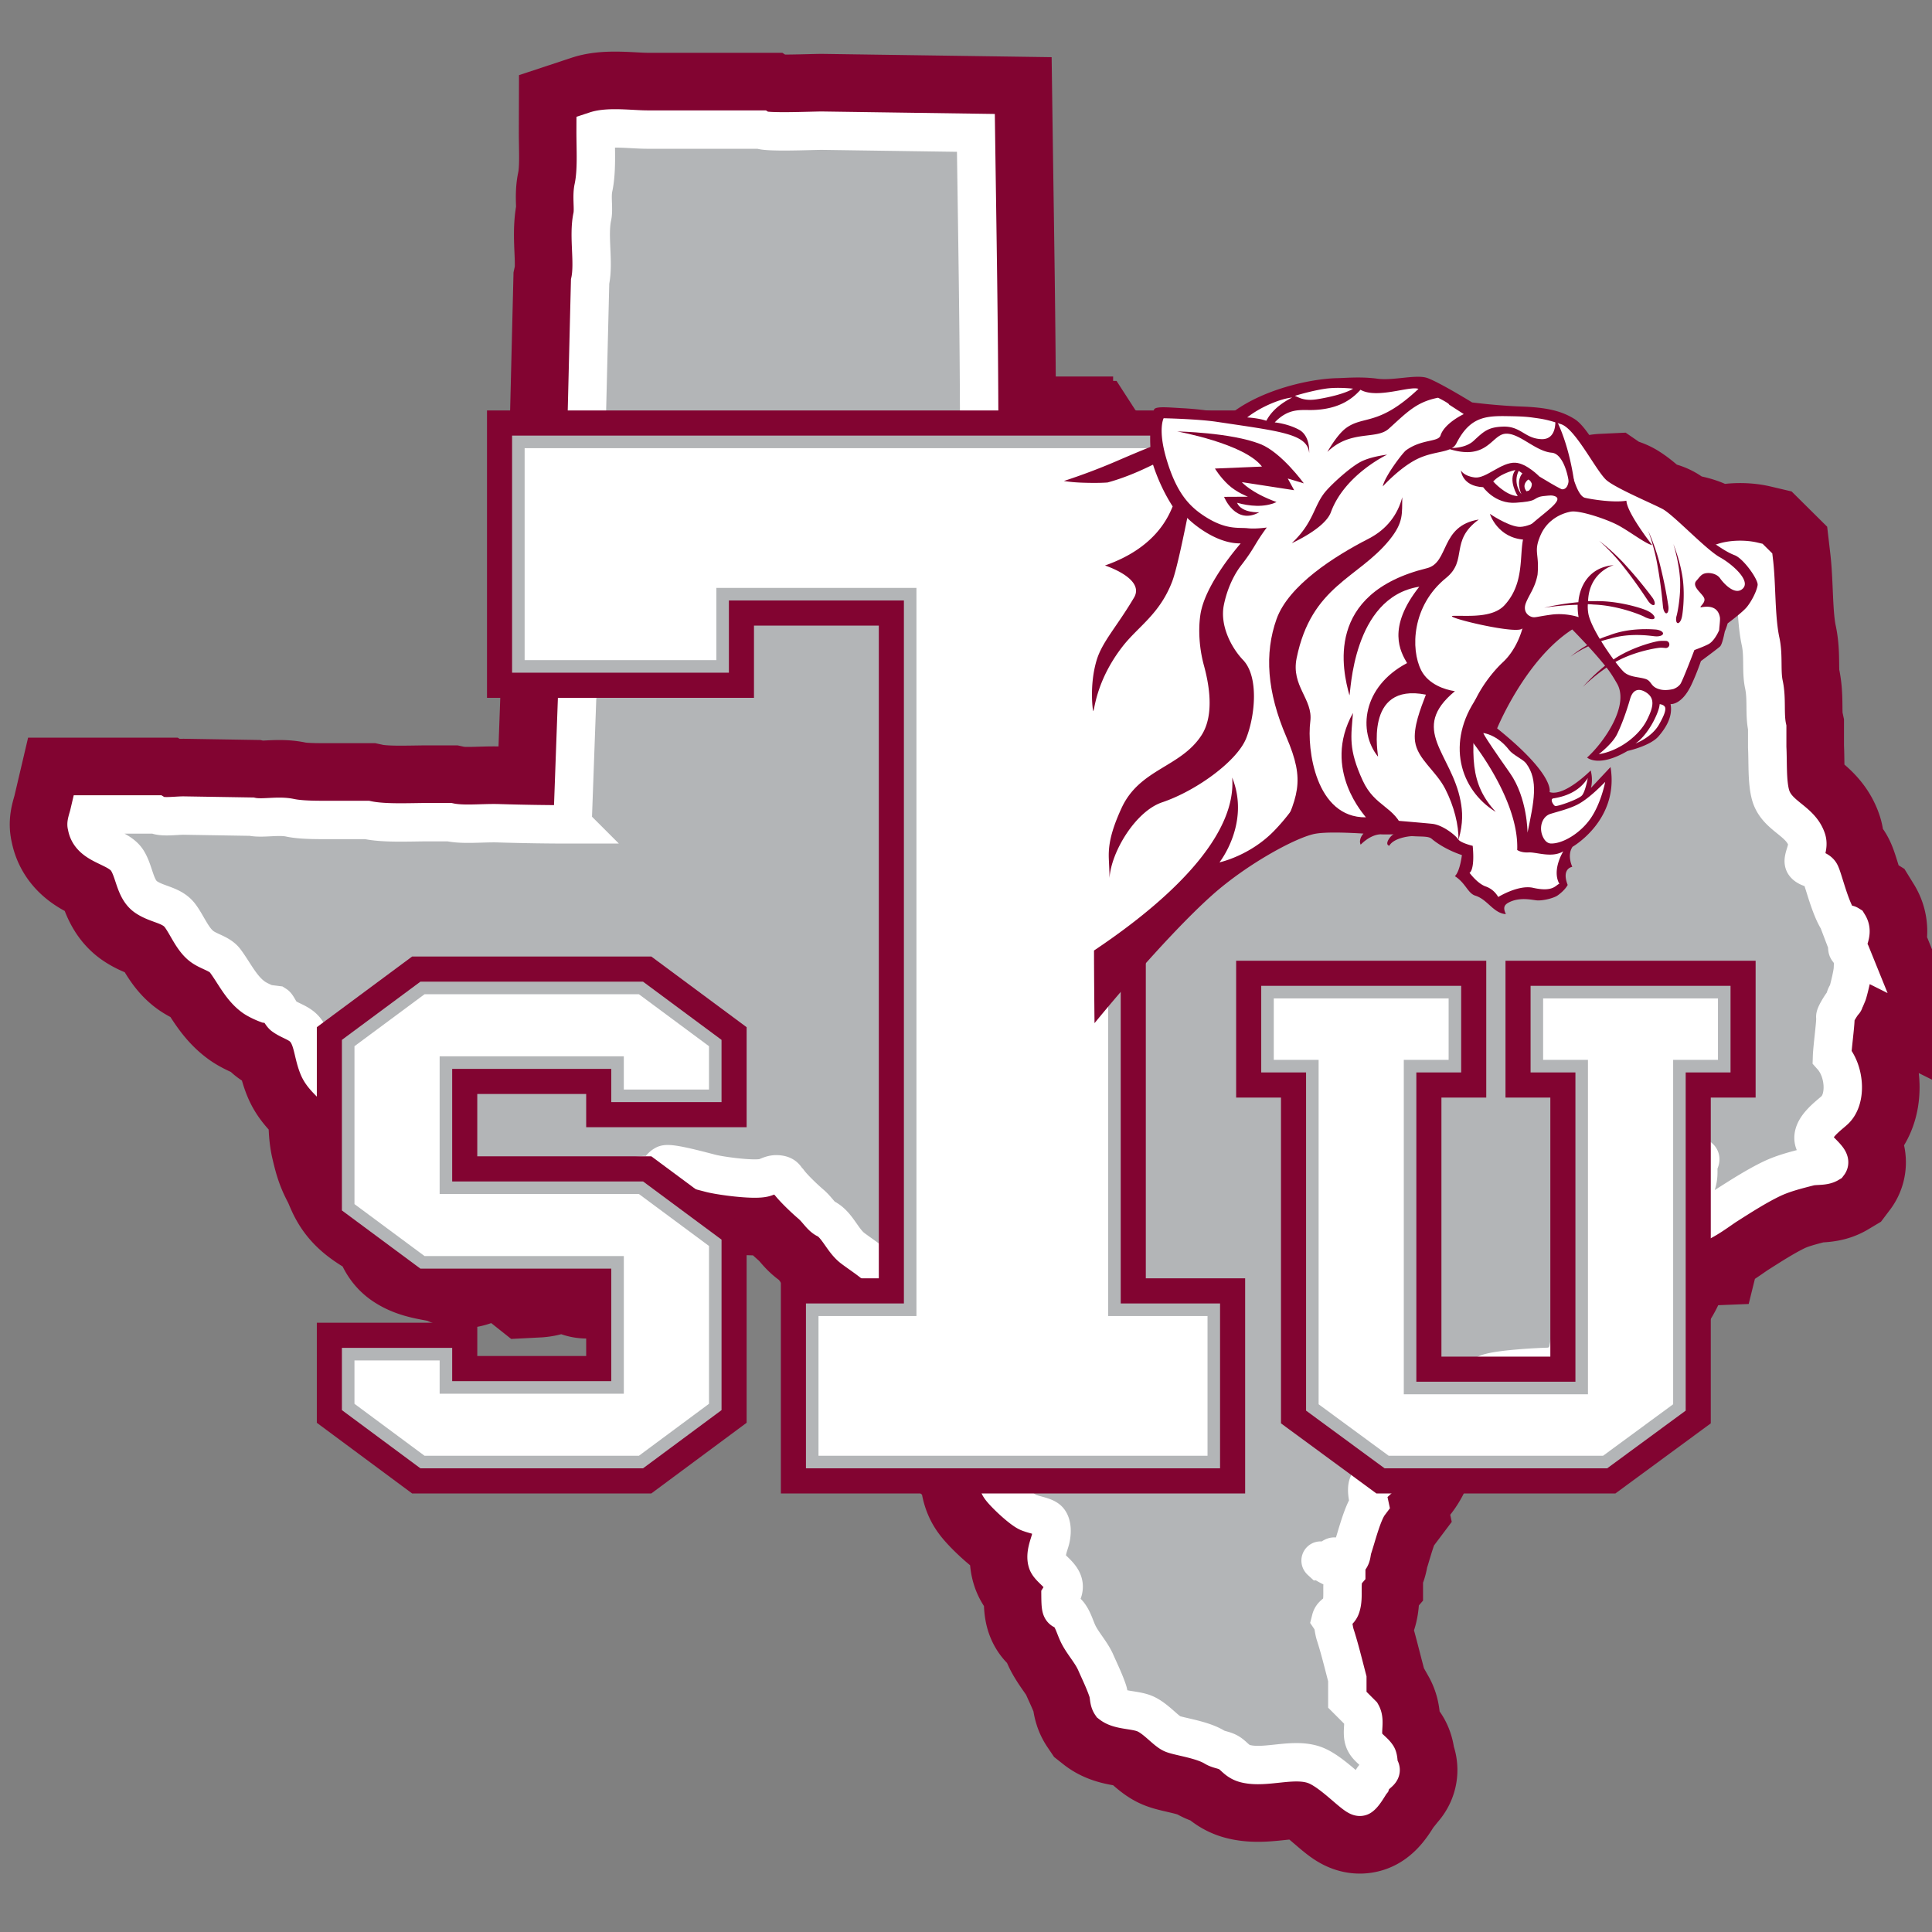 <svg width="200" height="200" xmlns="http://www.w3.org/2000/svg"><rect width="100%" height="100%" fill="#808080" stroke="none"/><g fill="none" fill-rule="evenodd"><path d="M191.587 98.674c-.026-.064-.319-.341-.341-.456-.16-.78.685-1.58.113-2.507-.138-.086-.683.065-.91-.228-1.005-1.299-1.74-4.69-2.049-5.13-.307-.44-1.239-.428-1.592-.91-.353-.484.522-1.584.228-2.51-.65-2.039-3.149-2.437-3.756-4.672-.375-1.387-.257-3.413-.34-4.902v-2.051c-.296-1.37-.017-2.945-.341-4.446-.294-1.353-.019-2.95-.341-4.446-.527-2.431-.401-5.789-.683-8.206l-.115-.114c-1.09-.257-2.873-.189-3.755.455-.967-.104-1.596-.923-2.502-1.253-.893-.326-1.782-.317-2.617-.684-.381-.168-.696-.622-1.024-.798-.442-.239-.932-.118-1.365-.342-.994-.513-1.792-1.471-2.73-2.051-.44-.272-1.055-.278-1.48-.57-.75.035-.876.555-1.138 1.026-.77.177-1.623.52-2.616.227-.63-.185-1.57-.794-2.504-.57-.863.208-1.338.917-2.16 1.14-1.433.39-3.067-.355-3.983.456-.37.162-.613.928-.796 1.254-1.083-.044-1.248.139-1.593.799-.92-.075-.92-.571-1.479-.913l-1.138-.114c-.077-.047-.128-.392-.227-.456-.342-.221-.91-.303-1.252-.456-.082-.232-.118-.533-.114-.912-.195-.073-.111-.022-.227-.113-.546.115-.528.458-.683.911-.494.207-1.24.277-1.706-.114-1.184.021-1.022-.63-1.365-1.368-.397.03-.48.04-.683.229-.28.177-.45 1.181-.57 1.481h-.796l-.227 1.71a9.512 9.512 0 0 0-.114.115c-.746-.015-.834-.186-1.252-.457-.082-.4-.112-1.456-.341-1.823l-.113-.342c-1.061 0-1.432.502-1.82 1.14-1.15-.071-2.008-1.512-2.731-1.14-.709-.087-.76-.739-1.138-1.14-1.736.268-1.677 1.937-3.754 1.937l-.796-.57c.027-.435.132-.676 0-.911-.236-.6-1.408-1.06-1.936-1.369a5.8 5.8 0 0 1-.113-1.253c-.839.146-2.494-.398-2.958-.114-.442.18-.837.908-1.138 1.254-1.21.014-1.675-.58-2.047-1.368-1.017-.192-1.625.497-2.732.228-.926-.225-1.666-.881-2.502-1.14l-2.618-.114c-.192-.068-.382-.342-.568-.456-.052-.285.067-1.054 0-1.254-.089-.263-.625-.648-.796-.912-1.525 0-2.557.006-3.982 0v-.456h-.114l-.342.57h-1.365l-1.024-.797c-.61-.807-1.073-1.974-2.161-2.28-.19-.13-.56-.125-.91-.114-.015-9.987-.205-20.734-.341-30.548l-15.93-.228c-1.083 0-5.834.218-6.37-.114h-11.72c-1.608 0-3.973-.34-5.346.114-.006 1.949.153 4.16-.228 5.927-.199.924.054 2.182-.114 2.964-.438 2.034.2 4.745-.228 6.725l-.454 18.465-1.366 37.73a244.985 244.985 0 0 1-7.622-.115c-1.651-.056-3.668.199-5.12-.114h-2.162c-1.947 0-4.602.153-6.371-.228H34.92c-1.391-.01-3.554.06-4.892-.227-1.249-.27-2.876.124-3.983-.114l-7.053-.115c-.78 0-2.3.221-2.845-.114h-6.94c-.087.37-.318.973-.227 1.14.311 2.16 3.232 2.073 4.21 3.648.75 1.21.778 2.978 1.933 3.761 1.203.815 2.676.791 3.527 1.938.738.992 1.283 2.47 2.276 3.191.764.555 1.83.732 2.39 1.481.959 1.289 1.651 2.834 2.957 3.763.352.25.977.54 1.366.683l.91.115c.162.103.522.94.796 1.14.577.418 1.256.605 1.82 1.025 1.277.95 1.139 2.75 1.82 4.332.545 1.261 1.919 1.92 2.39 3.19.542 1.464.208 2.892.574 4.443.28 1.185.43 1.732.905 2.625.4.752.552 1.4 1.024 2.052 1 1.379 2.818 1.874 3.982 3.078.552.57.474 1.703 1.138 2.166 1.179.82 3.132.674 4.437 1.366 1.164.618 2.55-1.967 3.754-1.213 1.418.887 3.066 1.28 4.324 2.28 1.847-.093 2.347-1.739 3.185-2.85.469-.621 1.462 3.307 2.162 2.923.2-3.366 1.806-5.816 2.958-8.207 1.066-.292 2.674-1.08 4.096-.57.265-.557.448-1.016.91-1.253.463-.236 3.227.51 4.779.912.937.242 4.371.722 5.46.456.51-.124.87-.45 1.594-.342.724.107.682.531 1.024.797.478.633 1.593 1.7 2.275 2.28.683.58 1.1 1.406 1.707 1.596 1.084.707 1.593 2.191 2.616 2.964 1.251.944 2.807 1.847 3.64 3.191.579.932.176 1.945.57 3.079.167.479.819 1.785 1.138 2.28.825 1.277 1.557 2.657 2.389 3.988.12.191.508.455.57.684l-.115 1.14c.176.655.782 1.254 1.024 1.824v.684c.12.242.583.396.796.57 1.03.838 2.986 2.507 3.755 3.533.292.39.741.924.91 1.367.31.817.133 1.742.57 2.395.403.606 2.262 2.354 2.957 2.622.77.295 1.479.357 1.934.683.455.327.537 1.2.342 2.051-.126.548-.607 1.591-.342 2.394.298.906 2.517 1.724 1.366 3.534.018 2.105.23.997.91 1.938.477.66.632 1.445 1.024 2.166.49.9 1.284 1.777 1.707 2.735.437.994.92 1.973 1.25 2.964.171.507.085.986.342 1.366.813.643 2.213.55 3.3.913 1.22.407 2.33 1.866 3.071 2.166.742.3 3.033.582 4.324 1.367.476.29.978.279 1.48.57.593.347.856.915 1.705 1.14 2.14.566 5.172-.728 7.396.229 1.852.795 4.153 3.462 4.55 3.19.398-.27.916-1.249 1.088-1.464.308-.932 1.378-1.121.847-1.499-.093-.107-.028-.952-.228-1.253-.391-.592-1.137-.915-1.365-1.71-.254-.886.175-1.907-.228-2.622l-1.48-1.482v-2.165c-.424-1.622-.788-3.128-1.25-4.56-.191-.592-.15-1.142-.455-1.596.16-.628.8-.664 1.023-1.253.43-1.134-.134-2.834.57-3.648v-.227c-.91.242-2.28-.708-2.591-.914l-.026.001c-.063-.058-.048-.05.026-.001.815-.013 1.165-.446 1.34-.454.395-.02.61.613 1.137.341.264-.026.32-.022.455-.114.261-.327.184-.664.341-1.139.4-1.208.995-3.614 1.706-4.56-.13-.605-.71-2.695.797-2.393.799-.741 1.63-1.515 2.048-2.622v-.57c.13-.307.54-1.015.342-1.367v-.229c-.545.176-1.388.556-1.82.911-.398.013-.912.04-1.139-.113-.038 0 .557-.781 1.025-.912.037-.19.948-1.039 1.82-1.14.022.475.079.522.227.798 1.902.032 3.923-1.193 3.3-3.533-.08-.301.11-1.056.455-1.14.309.623.642.834 1.137 1.254 1.956-.072 2.475-1.35 3.869-1.824v-.228c-1.167-.776 6.755-1.12 6.927-1.058 0 .19 1.31-.667 1.238-.868.688-.644.031-1.701 1.153-1.963.606 0 .656-1.24 1.262-1.24.504-.174 1.145-.843 1.593-1.14 2.409-1.6 4.909-3.307 5.349-6.84h.909c.69-.76 1.129-2.109 2.502-2.164.087-.35.225-.568.115-.798-.062-.696-.451-1.083-.911-1.368.01-.513.072-.623.228-.913-1.671-.785-1.023-2.844-2.048-3.989v-.114c1 .308 1.053 1.208 2.39 1.254.11-.728.477-.996.796-1.482.196-.074.11-.023.228-.114 1.14.014-.235.959.267 1.55.01.961-.343 1.992-.878 2.412v.342c1.013-.375-1.05.568-.007.63.129.136-.147 1.396.02 1.494-.163.24.864.02.7.178.397-.251 1.197-.735.807-.337 0 .038-1.075.665-1.075.701.955-.193 2.648-1.508 3.351-1.954 1.481-.942 3.103-1.984 4.665-2.736 1.191-.574 2.523-.907 3.868-1.254.667-.172 1.503-.016 2.049-.342.297-.393-1.183-1.432-1.366-1.938-.927-1.507 1.488-3.074 2.047-3.647 1.177-1.206.97-4-.341-5.471.033-1.003.414-3.723.341-4.103-.042-.217.707-1.408.911-1.596.037 0 .125-.66.342-.798.072-.17.556-2.057.568-2.622.01-.564.104-.727-.227-1.596zm-15.991 27.732a.362.362 0 0 0 .052-.039c-.21.133-.308.203-.052.04z" fill="#820431" fill-rule="nonzero"/><path d="M191.587 98.674c-.026-.064-.319-.341-.341-.456-.16-.78.685-1.58.113-2.507-.138-.086-.683.065-.91-.228-1.005-1.299-1.74-4.69-2.049-5.13-.307-.44-1.239-.428-1.592-.91-.353-.484.522-1.584.228-2.51-.65-2.039-3.149-2.437-3.756-4.672-.375-1.387-.257-3.413-.34-4.902v-2.051c-.296-1.37-.017-2.945-.341-4.446-.294-1.353-.019-2.95-.341-4.446-.527-2.431-.401-5.789-.683-8.206l-.115-.114c-1.09-.257-2.873-.189-3.755.455-.967-.104-1.596-.923-2.502-1.253-.893-.326-1.782-.317-2.617-.684-.381-.168-.696-.622-1.024-.798-.442-.239-.932-.118-1.365-.342-.994-.513-1.792-1.471-2.73-2.051-.44-.272-1.055-.278-1.48-.57-.75.035-.876.555-1.138 1.026-.77.177-1.623.52-2.616.227-.63-.185-1.57-.794-2.504-.57-.863.208-1.338.917-2.16 1.14-1.433.39-3.067-.355-3.983.456-.37.162-.613.928-.796 1.254-1.083-.044-1.248.139-1.593.799-.92-.075-.92-.571-1.479-.913l-1.138-.114c-.077-.047-.128-.392-.227-.456-.342-.221-.91-.303-1.252-.456-.082-.232-.118-.533-.114-.912-.195-.073-.111-.022-.227-.113-.546.115-.528.458-.683.911-.494.207-1.24.277-1.706-.114-1.184.021-1.022-.63-1.365-1.368-.397.03-.48.04-.683.229-.28.177-.45 1.181-.57 1.481h-.796l-.227 1.71a9.512 9.512 0 0 0-.114.115c-.746-.015-.834-.186-1.252-.457-.082-.4-.112-1.456-.341-1.823l-.113-.342c-1.061 0-1.432.502-1.82 1.14-1.15-.071-2.008-1.512-2.731-1.14-.709-.087-.76-.739-1.138-1.14-1.736.268-1.677 1.937-3.754 1.937l-.796-.57c.027-.435.132-.676 0-.911-.236-.6-1.408-1.06-1.936-1.369a5.8 5.8 0 0 1-.113-1.253c-.839.146-2.494-.398-2.958-.114-.442.18-.837.908-1.138 1.254-1.21.014-1.675-.58-2.047-1.368-1.017-.192-1.625.497-2.732.228-.926-.225-1.666-.881-2.502-1.14l-2.618-.114c-.192-.068-.382-.342-.568-.456-.052-.285.067-1.054 0-1.254-.089-.263-.625-.648-.796-.912-1.525 0-2.557.006-3.982 0v-.456h-.114l-.342.57h-1.365l-1.024-.797c-.61-.807-1.073-1.974-2.161-2.28-.19-.13-.56-.125-.91-.114-.015-9.987-.205-20.734-.341-30.548l-15.93-.228c-1.083 0-5.834.218-6.37-.114h-11.72c-1.608 0-3.973-.34-5.346.114-.006 1.949.153 4.16-.228 5.927-.199.924.054 2.182-.114 2.964-.438 2.034.2 4.745-.228 6.725l-.454 18.465-1.366 37.73a244.985 244.985 0 0 1-7.622-.115c-1.651-.056-3.668.199-5.12-.114h-2.162c-1.947 0-4.602.153-6.371-.228H34.92c-1.391-.01-3.554.06-4.892-.227-1.249-.27-2.876.124-3.983-.114l-7.053-.115c-.78 0-2.3.221-2.845-.114h-6.94c-.087.37-.318.973-.227 1.14.311 2.16 3.232 2.073 4.21 3.648.75 1.21.778 2.978 1.933 3.761 1.203.815 2.676.791 3.527 1.938.738.992 1.283 2.47 2.276 3.191.764.555 1.83.732 2.39 1.481.959 1.289 1.651 2.834 2.957 3.763.352.25.977.54 1.366.683l.91.115c.162.103.522.94.796 1.14.577.418 1.256.605 1.82 1.025 1.277.95 1.139 2.75 1.82 4.332.545 1.261 1.919 1.92 2.39 3.19.542 1.464.208 2.892.574 4.443.28 1.185.43 1.732.905 2.625.4.752.552 1.4 1.024 2.052 1 1.379 2.818 1.874 3.982 3.078.552.57.474 1.703 1.138 2.166 1.179.82 3.132.674 4.437 1.366 1.164.618 2.55-1.967 3.754-1.213 1.418.887 3.066 1.28 4.324 2.28 1.847-.093 2.347-1.739 3.185-2.85.469-.621 1.462 3.307 2.162 2.923.2-3.366 1.806-5.816 2.958-8.207 1.066-.292 2.674-1.08 4.096-.57.265-.557.448-1.016.91-1.253.463-.236 3.227.51 4.779.912.937.242 4.371.722 5.46.456.51-.124.87-.45 1.594-.342.724.107.682.531 1.024.797.478.633 1.593 1.7 2.275 2.28.683.58 1.1 1.406 1.707 1.596 1.084.707 1.593 2.191 2.616 2.964 1.251.944 2.807 1.847 3.64 3.191.579.932.176 1.945.57 3.079.167.479.819 1.785 1.138 2.28.825 1.277 1.557 2.657 2.389 3.988.12.191.508.455.57.684l-.115 1.14c.176.655.782 1.254 1.024 1.824v.684c.12.242.583.396.796.57 1.03.838 2.986 2.507 3.755 3.533.292.39.741.924.91 1.367.31.817.133 1.742.57 2.395.403.606 2.262 2.354 2.957 2.622.77.295 1.479.357 1.934.683.455.327.537 1.2.342 2.051-.126.548-.607 1.591-.342 2.394.298.906 2.517 1.724 1.366 3.534.018 2.105.23.997.91 1.938.477.66.632 1.445 1.024 2.166.49.9 1.284 1.777 1.707 2.735.437.994.92 1.973 1.25 2.964.171.507.085.986.342 1.366.813.643 2.213.55 3.3.913 1.22.407 2.33 1.866 3.071 2.166.742.3 3.033.582 4.324 1.367.476.29.978.279 1.48.57.593.347.856.915 1.705 1.14 2.14.566 5.172-.728 7.396.229 1.852.795 4.153 3.462 4.55 3.19.398-.27.916-1.249 1.088-1.464.308-.932 1.378-1.121.847-1.499-.093-.107-.028-.952-.228-1.253-.391-.592-1.137-.915-1.365-1.71-.254-.886.175-1.907-.228-2.622l-1.48-1.482v-2.165c-.424-1.622-.788-3.128-1.25-4.56-.191-.592-.15-1.142-.455-1.596.16-.628.8-.664 1.023-1.253.43-1.134-.134-2.834.57-3.648v-.227c-.91.242-2.28-.708-2.591-.914l-.026.001c-.063-.058-.048-.05.026-.001.815-.013 1.165-.446 1.34-.454.395-.02.61.613 1.137.341.264-.026.32-.022.455-.114.261-.327.184-.664.341-1.139.4-1.208.995-3.614 1.706-4.56-.13-.605-.71-2.695.797-2.393.799-.741 1.63-1.515 2.048-2.622v-.57c.13-.307.54-1.015.342-1.367v-.229c-.545.176-1.388.556-1.82.911-.398.013-.912.04-1.139-.113-.038 0 .557-.781 1.025-.912.037-.19.948-1.039 1.82-1.14.022.475.079.522.227.798 1.902.032 3.923-1.193 3.3-3.533-.08-.301.11-1.056.455-1.14.309.623.642.834 1.137 1.254 1.956-.072 2.475-1.35 3.869-1.824v-.228c-1.167-.776 6.755-1.12 6.927-1.058 0 .19 1.31-.667 1.238-.868.688-.644.031-1.701 1.153-1.963.606 0 .656-1.24 1.262-1.24.504-.174 1.145-.843 1.593-1.14 2.409-1.6 4.909-3.307 5.349-6.84h.909c.69-.76 1.129-2.109 2.502-2.164.087-.35.225-.568.115-.798-.062-.696-.451-1.083-.911-1.368.01-.513.072-.623.228-.913-1.671-.785-1.023-2.844-2.048-3.989v-.114c1 .308 1.053 1.208 2.39 1.254.11-.728.477-.996.796-1.482.196-.074.11-.023.228-.114 1.14.014-.235.959.267 1.55.01.961-.343 1.992-.878 2.412v.342c1.013-.375-1.05.568-.007.63.129.136-.147 1.396.02 1.494-.163.24.864.02.7.178.397-.251 1.197-.735.807-.337 0 .038-1.075.665-1.075.701.955-.193 2.648-1.508 3.351-1.954 1.481-.942 3.103-1.984 4.665-2.736 1.191-.574 2.523-.907 3.868-1.254.667-.172 1.503-.016 2.049-.342.297-.393-1.183-1.432-1.366-1.938-.927-1.507 1.488-3.074 2.047-3.647 1.177-1.206.97-4-.341-5.471.033-1.003.414-3.723.341-4.103-.042-.217.707-1.408.911-1.596.037 0 .125-.66.342-.798.072-.17.556-2.057.568-2.622.01-.564.104-.727-.227-1.596zm-15.991 27.732a.362.362 0 0 0 .052-.039c-.21.133-.308.203-.052.04z" stroke="#820431" stroke-width="15.898"/><path d="M191.587 98.674c-.026-.064-.319-.341-.341-.456-.16-.78.685-1.58.113-2.507-.138-.086-.683.065-.91-.228-1.005-1.299-1.74-4.69-2.049-5.13-.307-.44-1.239-.428-1.592-.91-.353-.484.522-1.584.228-2.51-.65-2.039-3.149-2.437-3.756-4.672-.375-1.387-.257-3.413-.34-4.902v-2.051c-.296-1.37-.017-2.945-.341-4.446-.294-1.353-.019-2.95-.341-4.446-.527-2.431-.401-5.789-.683-8.206l-.115-.114c-1.09-.257-2.873-.189-3.755.455-.967-.104-1.596-.923-2.502-1.253-.893-.326-1.782-.317-2.617-.684-.381-.168-.696-.622-1.024-.798-.442-.239-.932-.118-1.365-.342-.994-.513-1.792-1.471-2.73-2.051-.44-.272-1.055-.278-1.48-.57-.75.035-.876.555-1.138 1.026-.77.177-1.623.52-2.616.227-.63-.185-1.57-.794-2.504-.57-.863.208-1.338.917-2.16 1.14-1.433.39-3.067-.355-3.983.456-.37.162-.613.928-.796 1.254-1.083-.044-1.248.139-1.593.799-.92-.075-.92-.571-1.479-.913l-1.138-.114c-.077-.047-.128-.392-.227-.456-.342-.221-.91-.303-1.252-.456-.082-.232-.118-.533-.114-.912-.195-.073-.111-.022-.227-.113-.546.115-.528.458-.683.911-.494.207-1.24.277-1.706-.114-1.184.021-1.022-.63-1.365-1.368-.397.03-.48.04-.683.229-.28.177-.45 1.181-.57 1.481h-.796l-.227 1.71a9.512 9.512 0 0 0-.114.115c-.746-.015-.834-.186-1.252-.457-.082-.4-.112-1.456-.341-1.823l-.113-.342c-1.061 0-1.432.502-1.82 1.14-1.15-.071-2.008-1.512-2.731-1.14-.709-.087-.76-.739-1.138-1.14-1.736.268-1.677 1.937-3.754 1.937l-.796-.57c.027-.435.132-.676 0-.911-.236-.6-1.408-1.06-1.936-1.369a5.8 5.8 0 0 1-.113-1.253c-.839.146-2.494-.398-2.958-.114-.442.18-.837.908-1.138 1.254-1.21.014-1.675-.58-2.047-1.368-1.017-.192-1.625.497-2.732.228-.926-.225-1.666-.881-2.502-1.14l-2.618-.114c-.192-.068-.382-.342-.568-.456-.052-.285.067-1.054 0-1.254-.089-.263-.625-.648-.796-.912-1.525 0-2.557.006-3.982 0v-.456h-.114l-.342.57h-1.365l-1.024-.797c-.61-.807-1.073-1.974-2.161-2.28-.19-.13-.56-.125-.91-.114-.015-9.987-.205-20.734-.341-30.548l-15.93-.228c-1.083 0-5.834.218-6.37-.114h-11.72c-1.608 0-3.973-.34-5.346.114-.006 1.949.153 4.16-.228 5.927-.199.924.054 2.182-.114 2.964-.438 2.034.2 4.745-.228 6.725l-.454 18.465-1.366 37.73a244.985 244.985 0 0 1-7.622-.115c-1.651-.056-3.668.199-5.12-.114h-2.162c-1.947 0-4.602.153-6.371-.228H34.92c-1.391-.01-3.554.06-4.892-.227-1.249-.27-2.876.124-3.983-.114l-7.053-.115c-.78 0-2.3.221-2.845-.114h-6.94c-.087.37-.318.973-.227 1.14.311 2.16 3.232 2.073 4.21 3.648.75 1.21.778 2.978 1.933 3.761 1.203.815 2.676.791 3.527 1.938.738.992 1.283 2.47 2.276 3.191.764.555 1.83.732 2.39 1.481.959 1.289 1.651 2.834 2.957 3.763.352.25.977.54 1.366.683l.91.115c.162.103.522.94.796 1.14.577.418 1.256.605 1.82 1.025 1.277.95 1.139 2.75 1.82 4.332.545 1.261 1.919 1.92 2.39 3.19.542 1.464.208 2.892.574 4.443.28 1.185.43 1.732.905 2.625.4.752.552 1.4 1.024 2.052 1 1.379 2.818 1.874 3.982 3.078.552.57.474 1.703 1.138 2.166 1.179.82 3.132.674 4.437 1.366 1.164.618 2.55-1.967 3.754-1.213 1.418.887 3.066 1.28 4.324 2.28 1.847-.093 2.347-1.739 3.185-2.85.469-.621 1.462 3.307 2.162 2.923.2-3.366 1.806-5.816 2.958-8.207 1.066-.292 2.674-1.08 4.096-.57.265-.557.448-1.016.91-1.253.463-.236 3.227.51 4.779.912.937.242 4.371.722 5.46.456.51-.124.87-.45 1.594-.342.724.107.682.531 1.024.797.478.633 1.593 1.7 2.275 2.28.683.58 1.1 1.406 1.707 1.596 1.084.707 1.593 2.191 2.616 2.964 1.251.944 2.807 1.847 3.64 3.191.579.932.176 1.945.57 3.079.167.479.819 1.785 1.138 2.28.825 1.277 1.557 2.657 2.389 3.988.12.191.508.455.57.684l-.115 1.14c.176.655.782 1.254 1.024 1.824v.684c.12.242.583.396.796.57 1.03.838 2.986 2.507 3.755 3.533.292.39.741.924.91 1.367.31.817.133 1.742.57 2.395.403.606 2.262 2.354 2.957 2.622.77.295 1.479.357 1.934.683.455.327.537 1.2.342 2.051-.126.548-.607 1.591-.342 2.394.298.906 2.517 1.724 1.366 3.534.018 2.105.23.997.91 1.938.477.66.632 1.445 1.024 2.166.49.9 1.284 1.777 1.707 2.735.437.994.92 1.973 1.25 2.964.171.507.085.986.342 1.366.813.643 2.213.55 3.3.913 1.22.407 2.33 1.866 3.071 2.166.742.3 3.033.582 4.324 1.367.476.29.978.279 1.48.57.593.347.856.915 1.705 1.14 2.14.566 5.172-.728 7.396.229 1.852.795 4.153 3.462 4.55 3.19.398-.27.916-1.249 1.088-1.464.308-.932 1.378-1.121.847-1.499-.093-.107-.028-.952-.228-1.253-.391-.592-1.137-.915-1.365-1.71-.254-.886.175-1.907-.228-2.622l-1.48-1.482v-2.165c-.424-1.622-.788-3.128-1.25-4.56-.191-.592-.15-1.142-.455-1.596.16-.628.8-.664 1.023-1.253.43-1.134-.134-2.834.57-3.648v-.227c-.91.242-2.28-.708-2.591-.914l-.026.001c-.063-.058-.048-.05.026-.001.815-.013 1.165-.446 1.34-.454.395-.02.61.613 1.137.341.264-.026.32-.022.455-.114.261-.327.184-.664.341-1.139.4-1.208.995-3.614 1.706-4.56-.13-.605-.71-2.695.797-2.393.799-.741 1.63-1.515 2.048-2.622v-.57c.13-.307.54-1.015.342-1.367v-.229c-.545.176-1.388.556-1.82.911-.398.013-.912.04-1.139-.113-.038 0 .557-.781 1.025-.912.037-.19.948-1.039 1.82-1.14.022.475.079.522.227.798 1.902.032 3.923-1.193 3.3-3.533-.08-.301.11-1.056.455-1.14.309.623.642.834 1.137 1.254 1.956-.072 2.475-1.35 3.869-1.824v-.228c-1.167-.776 6.755-1.12 6.927-1.058 0 .19 1.31-.667 1.238-.868.688-.644.031-1.701 1.153-1.963.606 0 .656-1.24 1.262-1.24.504-.174 1.145-.843 1.593-1.14 2.409-1.6 4.909-3.307 5.349-6.84h.909c.69-.76 1.129-2.109 2.502-2.164.087-.35.225-.568.115-.798-.062-.696-.451-1.083-.911-1.368.01-.513.072-.623.228-.913-1.671-.785-1.023-2.844-2.048-3.989v-.114c1 .308 1.053 1.208 2.39 1.254.11-.728.477-.996.796-1.482.196-.074.11-.023.228-.114 1.14.014-.235.959.267 1.55.01.961-.343 1.992-.878 2.412v.342c1.013-.375-1.05.568-.007.63.129.136-.147 1.396.02 1.494-.163.24.864.02.7.178.397-.251 1.197-.735.807-.337 0 .038-1.075.665-1.075.701.955-.193 2.648-1.508 3.351-1.954 1.481-.942 3.103-1.984 4.665-2.736 1.191-.574 2.523-.907 3.868-1.254.667-.172 1.503-.016 2.049-.342.297-.393-1.183-1.432-1.366-1.938-.927-1.507 1.488-3.074 2.047-3.647 1.177-1.206.97-4-.341-5.471.033-1.003.414-3.723.341-4.103-.042-.217.707-1.408.911-1.596.037 0 .125-.66.342-.798.072-.17.556-2.057.568-2.622.01-.564.104-.727-.227-1.596zm-15.991 27.732a.362.362 0 0 0 .052-.039c-.21.133-.308.203-.052.04z" fill="#B3B5B7" fill-rule="nonzero"/><path d="M191.587 98.674c-.026-.064-.319-.341-.341-.456-.16-.78.685-1.58.113-2.507-.138-.086-.683.065-.91-.228-1.005-1.299-1.74-4.69-2.049-5.13-.307-.44-1.239-.428-1.592-.91-.353-.484.522-1.584.228-2.51-.65-2.039-3.149-2.437-3.756-4.672-.375-1.387-.257-3.413-.34-4.902v-2.051c-.296-1.37-.017-2.945-.341-4.446-.294-1.353-.019-2.95-.341-4.446-.527-2.431-.401-5.789-.683-8.206l-.115-.114c-1.09-.257-2.873-.189-3.755.455-.967-.104-1.596-.923-2.502-1.253-.893-.326-1.782-.317-2.617-.684-.381-.168-.696-.622-1.024-.798-.442-.239-.932-.118-1.365-.342-.994-.513-1.792-1.471-2.73-2.051-.44-.272-1.055-.278-1.48-.57-.75.035-.876.555-1.138 1.026-.77.177-1.623.52-2.616.227-.63-.185-1.57-.794-2.504-.57-.863.208-1.338.917-2.16 1.14-1.433.39-3.067-.355-3.983.456-.37.162-.613.928-.796 1.254-1.083-.044-1.248.139-1.593.799-.92-.075-.92-.571-1.479-.913l-1.138-.114c-.077-.047-.128-.392-.227-.456-.342-.221-.91-.303-1.252-.456-.082-.232-.118-.533-.114-.912-.195-.073-.111-.022-.227-.113-.546.115-.528.458-.683.911-.494.207-1.24.277-1.706-.114-1.184.021-1.022-.63-1.365-1.368-.397.03-.48.04-.683.229-.28.177-.45 1.181-.57 1.481h-.796l-.227 1.71a9.512 9.512 0 0 0-.114.115c-.746-.015-.834-.186-1.252-.457-.082-.4-.112-1.456-.341-1.823l-.113-.342c-1.061 0-1.432.502-1.82 1.14-1.15-.071-2.008-1.512-2.731-1.14-.709-.087-.76-.739-1.138-1.14-1.736.268-1.677 1.937-3.754 1.937l-.796-.57c.027-.435.132-.676 0-.911-.236-.6-1.408-1.06-1.936-1.369a5.8 5.8 0 0 1-.113-1.253c-.839.146-2.494-.398-2.958-.114-.442.18-.837.908-1.138 1.254-1.21.014-1.675-.58-2.047-1.368-1.017-.192-1.625.497-2.732.228-.926-.225-1.666-.881-2.502-1.14l-2.618-.114c-.192-.068-.382-.342-.568-.456-.052-.285.067-1.054 0-1.254-.089-.263-.625-.648-.796-.912-1.525 0-2.557.006-3.982 0v-.456h-.114l-.342.57h-1.365l-1.024-.797c-.61-.807-1.073-1.974-2.161-2.28-.19-.13-.56-.125-.91-.114-.015-9.987-.205-20.734-.341-30.548l-15.93-.228c-1.083 0-5.834.218-6.37-.114h-11.72c-1.608 0-3.973-.34-5.346.114-.006 1.949.153 4.16-.228 5.927-.199.924.054 2.182-.114 2.964-.438 2.034.2 4.745-.228 6.725l-.454 18.465-1.366 37.73a244.985 244.985 0 0 1-7.622-.115c-1.651-.056-3.668.199-5.12-.114h-2.162c-1.947 0-4.602.153-6.371-.228H34.92c-1.391-.01-3.554.06-4.892-.227-1.249-.27-2.876.124-3.983-.114l-7.053-.115c-.78 0-2.3.221-2.845-.114h-6.94c-.087.37-.318.973-.227 1.14.311 2.16 3.232 2.073 4.21 3.648.75 1.21.778 2.978 1.933 3.761 1.203.815 2.676.791 3.527 1.938.738.992 1.283 2.47 2.276 3.191.764.555 1.83.732 2.39 1.481.959 1.289 1.651 2.834 2.957 3.763.352.25.977.54 1.366.683l.91.115c.162.103.522.94.796 1.14.577.418 1.256.605 1.82 1.025 1.277.95 1.139 2.75 1.82 4.332.545 1.261 1.919 1.92 2.39 3.19.542 1.464.208 2.892.574 4.443.28 1.185.43 1.732.905 2.625.4.752.552 1.4 1.024 2.052 1 1.379 2.818 1.874 3.982 3.078.552.57.474 1.703 1.138 2.166 1.179.82 3.132.674 4.437 1.366 1.164.618 2.55-1.967 3.754-1.213 1.418.887 3.066 1.28 4.324 2.28 1.847-.093 2.347-1.739 3.185-2.85.469-.621 1.462 3.307 2.162 2.923.2-3.366 1.806-5.816 2.958-8.207 1.066-.292 2.674-1.08 4.096-.57.265-.557.448-1.016.91-1.253.463-.236 3.227.51 4.779.912.937.242 4.371.722 5.46.456.51-.124.87-.45 1.594-.342.724.107.682.531 1.024.797.478.633 1.593 1.7 2.275 2.28.683.58 1.1 1.406 1.707 1.596 1.084.707 1.593 2.191 2.616 2.964 1.251.944 2.807 1.847 3.64 3.191.579.932.176 1.945.57 3.079.167.479.819 1.785 1.138 2.28.825 1.277 1.557 2.657 2.389 3.988.12.191.508.455.57.684l-.115 1.14c.176.655.782 1.254 1.024 1.824v.684c.12.242.583.396.796.57 1.03.838 2.986 2.507 3.755 3.533.292.39.741.924.91 1.367.31.817.133 1.742.57 2.395.403.606 2.262 2.354 2.957 2.622.77.295 1.479.357 1.934.683.455.327.537 1.2.342 2.051-.126.548-.607 1.591-.342 2.394.298.906 2.517 1.724 1.366 3.534.018 2.105.23.997.91 1.938.477.66.632 1.445 1.024 2.166.49.9 1.284 1.777 1.707 2.735.437.994.92 1.973 1.25 2.964.171.507.085.986.342 1.366.813.643 2.213.55 3.3.913 1.22.407 2.33 1.866 3.071 2.166.742.3 3.033.582 4.324 1.367.476.29.978.279 1.48.57.593.347.856.915 1.705 1.14 2.14.566 5.172-.728 7.396.229 1.852.795 4.153 3.462 4.55 3.19.398-.27.916-1.249 1.088-1.464.308-.932 1.378-1.121.847-1.499-.093-.107-.028-.952-.228-1.253-.391-.592-1.137-.915-1.365-1.71-.254-.886.175-1.907-.228-2.622l-1.48-1.482v-2.165c-.424-1.622-.788-3.128-1.25-4.56-.191-.592-.15-1.142-.455-1.596.16-.628.8-.664 1.023-1.253.43-1.134-.134-2.834.57-3.648v-.227c-.91.242-2.28-.708-2.591-.914l-.026.001c-.063-.058-.048-.05.026-.001.815-.013 1.165-.446 1.34-.454.395-.02.61.613 1.137.341.264-.026.32-.022.455-.114.261-.327.184-.664.341-1.139.4-1.208.995-3.614 1.706-4.56-.13-.605-.71-2.695.797-2.393.799-.741 1.63-1.515 2.048-2.622v-.57c.13-.307.54-1.015.342-1.367v-.229c-.545.176-1.388.556-1.82.911-.398.013-.912.04-1.139-.113-.038 0 .557-.781 1.025-.912.037-.19.948-1.039 1.82-1.14.022.475.079.522.227.798 1.902.032 3.923-1.193 3.3-3.533-.08-.301.11-1.056.455-1.14.309.623.642.834 1.137 1.254 1.956-.072 2.475-1.35 3.869-1.824v-.228c-1.167-.776 6.755-1.12 6.927-1.058 0 .19 1.31-.667 1.238-.868.688-.644.031-1.701 1.153-1.963.606 0 .656-1.24 1.262-1.24.504-.174 1.145-.843 1.593-1.14 2.409-1.6 4.909-3.307 5.349-6.84h.909c.69-.76 1.129-2.109 2.502-2.164.087-.35.225-.568.115-.798-.062-.696-.451-1.083-.911-1.368.01-.513.072-.623.228-.913-1.671-.785-1.023-2.844-2.048-3.989v-.114c1 .308 1.053 1.208 2.39 1.254.11-.728.477-.996.796-1.482.196-.074.11-.023.228-.114 1.14.014-.235.959.267 1.55.01.961-.343 1.992-.878 2.412v.342c1.013-.375-1.05.568-.007.63.129.136-.147 1.396.02 1.494-.163.24.864.02.7.178.397-.251 1.197-.735.807-.337 0 .038-1.075.665-1.075.701.955-.193 2.648-1.508 3.351-1.954 1.481-.942 3.103-1.984 4.665-2.736 1.191-.574 2.523-.907 3.868-1.254.667-.172 1.503-.016 2.049-.342.297-.393-1.183-1.432-1.366-1.938-.927-1.507 1.488-3.074 2.047-3.647 1.177-1.206.97-4-.341-5.471.033-1.003.414-3.723.341-4.103-.042-.217.707-1.408.911-1.596.037 0 .125-.66.342-.798.072-.17.556-2.057.568-2.622.01-.564.104-.727-.227-1.596zm-15.991 27.732a.362.362 0 0 0 .052-.039c-.21.133-.308.203-.052.04z" stroke="#FFF" stroke-width="3.974"/><path fill="#820431" fill-rule="nonzero" d="M114.935 61.076v74.941h10.283v14.899H84.514v-14.899h10.14V61.076h-20.28v7.476H54.092V46.177h82.01l-21.168 14.899"/><path d="M88.193 147.23h33.346v-7.527h-10.283V59.161l13.21-9.298H57.772v15.004h12.922V57.39h27.638v82.313H88.193v7.527zm40.704 7.372H80.836v-22.27h10.139v-67.57H78.052v7.476H50.414V42.491h97.325l-29.125 20.5v69.34h10.283v22.27z" fill="#820431" fill-rule="nonzero"/><path fill="#FFF" fill-rule="nonzero" d="M114.935 61.076v74.941h10.283v14.899H84.514v-14.899h10.14V61.076h-20.28v7.476H54.092V46.177h101.69l-40.848 14.899"/><path d="M85.597 149.832h38.539v-12.73h-10.283V60.316l35.794-13.056H55.175v20.207H73.29v-7.476h22.445v77.11h-10.14v12.73zM126.3 152H83.432v-17.067h10.14V62.16H75.455v7.476H53.011V45.093h102.771l.37 2.103-40.135 14.64v73.097H126.3V152z" fill="#B3B5B7" fill-rule="nonzero"/><path fill="#820431" fill-rule="nonzero" d="M36.477 140.617h9.251v3.442h18.633v-13.815H43.878l-7.4-5.487v-16.564l7.4-5.487H66.21l7.4 5.487v4.812h-9.25v-3.44H45.728v13.821h20.483l7.4 5.488v16.555l-7.4 5.487H43.878l-7.4-5.487v-4.812"/><path d="M68.04 109.32h.907l-.907-.673v.673zM40.156 122.9l1.893 1.403v-15.656l-1.893 1.404V122.9zm27.884 6.428v15.647l1.893-1.404v-12.84l-1.893-1.403zm-26.898 14.974l.907.673v-.673h-.907zm26.282 10.3h-24.76l-9.866-7.315V136.93h16.61v3.442h11.274v-6.443H42.664l-9.866-7.315v-20.28l9.866-7.315h24.76l9.867 7.316v10.355H60.682v-3.441H49.407v6.45h18.017l9.867 7.316v20.27l-9.867 7.316z" fill="#820431" fill-rule="nonzero"/><path fill="#FFF" fill-rule="nonzero" d="M36.477 140.617h9.251v3.442h18.633v-13.815H43.878l-7.4-5.487v-16.564l7.4-5.487H66.21l7.4 5.487v4.812h-9.25v-3.44H45.728v13.821h20.483l7.4 5.488v16.555l-7.4 5.487H43.878l-7.4-5.487v-4.812"/><path d="M44.234 149.832h21.62l6.676-4.95V129.42l-6.676-4.95H44.646v-15.99h20.797v3.441h7.087v-3.182l-6.676-4.95h-21.62l-6.675 4.95v15.472l6.675 4.95h21.209v15.982H44.646v-3.442H37.56v3.182l6.675 4.949zM66.568 152H43.52l-8.126-6.025v-6.442H46.81v3.442h16.47v-11.647H43.52l-8.126-6.024v-17.657l8.126-6.025h23.047l8.126 6.025v6.442H63.279v-3.44H46.81v11.653h19.758l8.126 6.025v17.648L66.568 152z" fill="#B3B5B7" fill-rule="nonzero"/><path fill="#820431" fill-rule="nonzero" d="M131.644 103.14h18.534v6.796h-4.641v34.185h18.632v-34.185h-4.642v-6.797h18.535v6.797h-4.642v35.542l-7.4 5.438h-22.334l-7.4-5.438v-35.542h-4.642v-6.797"/><path d="M139.965 143.61l1.893 1.391v-38.176h-1.893v36.786zm27.883-36.785v38.177l1.893-1.391v-36.786h-1.893zm-.623 47.777h-24.743l-9.875-7.256v-33.725h-4.642V99.454h25.892v14.167h-4.641v26.814h11.274v-26.814h-4.642V99.454h25.893v14.167h-4.642v33.725l-9.874 7.256z" fill="#820431" fill-rule="nonzero"/><path fill="#FFF" fill-rule="nonzero" d="M131.644 103.14h18.534v6.796h-4.641v34.185h18.632v-34.185h-4.642v-6.797h18.535v6.797h-4.642v35.542l-7.4 5.438h-22.334l-7.4-5.438v-35.542h-4.642v-6.797"/><path d="M144.04 149.832h21.626l6.672-4.903v-36.077h4.642v-4.629h-16.37v4.629h4.641v36.353h-20.796v-36.353h4.64v-4.629h-16.369v4.629h4.642v36.077l6.672 4.903zM166.375 152h-23.043l-8.128-5.972V111.02h-4.642v-8.965h20.698v8.965h-4.641v32.017h16.468V111.02h-4.642v-8.965h20.699v8.965h-4.642v35.008L166.375 152z" fill="#B3B5B7" fill-rule="nonzero"/><path fill="#FFF" fill-rule="nonzero" d="M114.935 61.076v74.941h10.283v14.899H84.514v-14.899h10.14V61.076h-20.28v7.476H54.092V46.177h101.69l-40.848 14.899"/><path d="M84.73 150.7h40.272v-14.466h-10.284v-75.31l39.837-14.53H54.31v21.941h19.848V60.86H94.87v75.375H84.73V150.7zm40.704.433H84.298V135.8h10.14V61.293H74.59v7.476H53.876V45.96h101.906l.074.421-40.705 14.847V135.8h10.283v15.332z" fill="#B3B5B7" fill-rule="nonzero"/><path fill="#FFF" fill-rule="nonzero" d="M36.477 140.617h9.251v3.442h18.633v-13.815H43.878l-7.4-5.487v-16.564l7.4-5.487H66.21l7.4 5.487v4.812h-9.25v-3.44H45.728v13.821h20.483l7.4 5.488v16.555l-7.4 5.487H43.878l-7.4-5.487v-4.812"/><path d="M43.95 150.7h22.19l7.256-5.38v-16.337l-7.257-5.38H45.512v-14.256h19.065v3.442h8.819v-4.486l-7.257-5.38H43.95l-7.255 5.38v16.345l7.255 5.38h20.628v14.248H45.512v-3.442h-8.818v4.486l7.255 5.38zm22.332.433H43.806l-7.545-5.595V140.4h9.684v3.442h18.2v-13.381H43.806l-7.545-5.595v-16.782l7.545-5.595h22.476l7.546 5.595v5.138h-9.683v-3.441h-18.2v13.388h20.337l7.546 5.595v16.774l-7.546 5.595z" fill="#B3B5B7" fill-rule="nonzero"/><path fill="#FFF" fill-rule="nonzero" d="M131.644 103.14h18.534v6.796h-4.641v34.185h18.632v-34.185h-4.642v-6.797h18.535v6.797h-4.642v35.542l-7.4 5.438h-22.334l-7.4-5.438v-35.542h-4.642v-6.797"/><path d="M143.757 150.7h22.192l7.255-5.331v-35.65h4.641v-6.363h-18.102v6.363h4.642v34.619H145.32v-34.62h4.641v-6.362h-18.1v6.363h4.642v35.65l7.254 5.33zm22.334.433h-22.476l-7.545-5.545v-35.435h-4.642v-7.23h18.966v7.23h-4.64v33.751h18.199v-33.751h-4.642v-7.23h18.967v7.23h-4.642v35.435l-7.545 5.545z" fill="#B3B5B7" fill-rule="nonzero"/><path d="M119.763 46.865l.288-4.318 7.936.731 5.05-2.635c1.029 0 6.007-1.22 6.78-.951.772.268 2.958.366 2.958.366l3.173-.513 2.586.739 3.99 2.286 9.799.928 4.357 6.196 5.405 2.151 7.19 6 2.205 2.336-1.544 2.15-1.382 1.883-.577 2.269-2.289 1.227-1.535 4.117-2.308.512.858.869-.786 2.498-1.587 1.245-5.173 1.551 2.504-4.113 1.016-3.513-6.115-6.662s-2.446.94-3.862 3.36c-1.415 2.42-4.366 7.774-4.366 7.774l4.76 4.39 1.281 2.765 2.345-.76 1.815-1.548-.319 2.247 2.291-1.89-1.175 4.469-2.937 2.544-.577 4.245-6.78 1.538-3.418-2.71.443-2.63-3.617-1.822-13.27-.849-2.473 1.328-8.494 6.185-13.834 14.312-.109-55.005 9.497-5.292" fill="#FFF" fill-rule="nonzero"/><path d="M137.41 46.785c2.412-2.347 5.044-1.22 6.359-2.405 1.864-1.68 2.846-2.769 5.098-3.207 1.279.65 1.136.708 1.136.708l1.526.987s-1.997.93-2.405 2.209c-.226.705-1.922.35-3.566 1.534-.351.252-2.25 2.762-2.412 3.741 0 0 1.749-1.94 3.544-2.825 1.864-.918 3.545-.59 4.071-1.623 1.37-2.692 2.943-2.864 5.227-2.825.988.017 1.807.024 2.704.152.897.128 1.395.17 2.924.687 1.528.518 3.678 4.981 4.738 5.833 1.059.851 4.595 2.334 5.735 2.93 1.143.596 4.502 4.21 5.97 5.018 1.193.658 3.173 2.357 2.386 3.198-.788.842-2.01-.495-2.374-1.019-.365-.524-1.13-.624-1.56-.523-.43.101-.602.44-.893.753-.563.605.64 1.331.807 1.834.168.502-.685.975-.284.915.503-.076 1.68-.237 1.905 1.061.042.249-.069 1.04-.08 1.32-.266.614-.675 1.2-1.056 1.417-.448.255-1.508.638-1.508.638s-1.21 3.184-1.454 3.524c-.124.173-.368.382-.724.512-.59.138-1.033.12-1.327.052-1.1-.256-.856-.894-1.59-1.107-.733-.213-1.508-.17-2.12-.64-.175-.134-.532-.545-.956-1.104l.198-.11c2.003-1.06 4.277-1.378 4.476-1.368.112-.014.46.03.552.03a.361.361 0 0 0 .353-.368.36.36 0 0 0-.353-.368c-.048 0-.448-.016-.637.007-.227-.008-2.586.51-4.556 1.76-.077.05-.154.101-.231.154-.41-.555-.866-1.22-1.28-1.894.288-.095.589-.181.896-.25 2.185-.683 4.47-.256 4.69-.253.432.038.798-.082.818-.277.018-.192-.323-.386-.764-.426-.186-.006-2.655-.258-4.838.617-.328.102-.645.22-.95.35-.563-.943-1.031-1.882-1.167-2.545a4.161 4.161 0 0 1-.066-1.047c.206.01.415.023.624.042 2.642.104 5.12 1.17 5.312 1.312.45.203.852.275.954.116.106-.164-.198-.54-.683-.76-.22-.16-2.893-1.099-5.57-1.02a13.673 13.673 0 0 0-.612 0c.104-3.048 2.666-3.747 2.683-3.731-2.63.207-3.573 2.262-3.688 3.838-1.913.17-3.567.565-3.551.597-.013-.033 1.588-.286 3.478-.33-.011.452.036.993.1 1.28 0 0-1.305-.467-2.854-.254-1.548.212-1.677.344-2.043.216-.367-.128-.91-.581-.544-1.475.367-.894.933-1.543 1.189-2.879.203-2.223-.439-2.329.292-4.046.732-1.718 2.246-2.312 3.143-2.482.897-.17 3.792.787 5.015 1.468 1.223.681 2.772 1.874 3.424 2.002 0 0-2.616-3.319-2.675-4.602-1.367.233-3.724-.167-4.255-.295-1.16-.2-1.793-4.812-1.752-3.576.04 1.234.429 3.538-1.596 2.387-.14-.08-.62.891-.248.928 1.882.185-.384 1.553-2.13 3.121-1.653 1.483.04 5.333-2.632 8.246-1.26 1.374-3.913 1.065-5.299 1.107-1.385.043 7.054 2.1 7.163 1.24 0 0-.493 2.12-2.028 3.55-1.535 1.433-3.257 3.946-3.543 6.032-.285 2.086.382 2.234.382 2.234s4.84 6.032 4.632 11.179c0 0 .367.298 1.182.255.815-.043 2.41.607 3.592-.116 0 0-1.216 1.921-.41 3.368-.374.098-.59.892-2.72.412-1.521-.343-3.605.95-3.605.95-.377-.631-.862-.936-1.3-1.09-.863-.301-1.673-1.413-1.673-1.413s.57-.222.328-2.792c0 0-1.263-.299-1.508-.682-.244-.383-1.573-1.485-2.698-1.6-1.126-.116-7.985-.705-9.477-.745-1.491-.04-1.384.107-1.384.107s-.955-.51-1.49-4.423c0 0-1.322 3.05-4.023 5.813-2.52 2.58-5.635 3.24-5.635 3.24s3.217-4.047 1.316-8.78c.439 5.42-5.062 11.718-14.302 17.906 0 2.702.052 7.521.052 7.521s7.016-8.64 12.17-13.248c3.605-3.222 8.767-6.034 10.728-6.368 1.11-.189 3.235-.115 4.947-.009-.365.382-.436.87-.292 1.145.804-.801 1.579-1.068 2.083-1.068.584.035 1.77-.02 1.352 0-.245.012-1.06 1.03-.475 1.183.475-.84 2.173-1.01 2.412-.993.925.065 1.632-.017 1.968.266 1.367 1.15 3.138 1.69 3.138 1.69s-.19 1.678-.728 2.185c1.139.73 1.328 1.775 2.127 2.022 1.26.39 1.87 1.829 3.155 1.907-.316-.665-.175-.957.3-1.206 1.21-.631 2.568-.212 3.024-.21.755.002 1.727-.288 2.045-.527 0 0 .713-.486 1.027-1.078-.67-1.728.479-1.874.479-1.874s-.58-1.184.026-2.076c0 0 4.842-2.762 3.932-8.255l-2.03 2.163s.249-.81-.025-1.81c0 0-2.705 2.746-4.257 2.24 0 0 .631-1.717-5.428-6.595 0 0 2.895-7.095 7.775-10.24 0 0 .692.698 1.545 1.624-1.052.605-1.73 1.191-1.711 1.203-.016-.016.72-.557 1.825-1.08a43.492 43.492 0 0 1 1.74 2.005c-1.374 1.097-2.31 2.216-2.31 2.21-.005.007 1.028-1.045 2.463-2.019.516.655.87 1.284 1.09 1.666 1.286 2.224-1.29 6.005-3.105 7.65 0 0 1.174 1.082 4.184-.681 0 0 2.343-.512 3.21-1.513.866-1 1.478-2.133 1.247-3.34 0 0 1.147.137 2.153-1.99.563-1.19.991-2.465.991-2.465s1.72-1.27 1.978-1.51c.172-.16.347-.822.49-1.538.194-.465.3-.855.3-.855s1.55-1.143 2.006-1.715c.457-.572.987-1.566 1.095-2.24.089-.553-1.455-2.744-2.372-3.096-.652-.25-1.231-.62-2.006-1.144-.776-.524-3.285-3.62-4.47-4.43-1.186-.81-5.063-2.287-6.066-3.193-1.004-.905-2.569-4.41-4.03-5.327-1.358-.85-2.881-1.203-5.482-1.298-2.6-.095-5.129-.426-5.129-.426s-3.277-2.017-4.592-2.513c-1.155-.436-3.536.284-5.208.057-1.672-.228-3.245-.077-4.167-.057-2.796.057-7.948 1.202-11.128 3.779 0 0-1.973-.516-4.943-.672-1.422-.075-2.759-.223-2.896.157-.225.627-.472 1.844-.373 3.86 0 0-.825.308-3.573 1.496a64.89 64.89 0 0 1-5.38 2.024s.692.127 1.762.17c1.753.071 2.74-.01 2.765-.016 2.42-.66 4.414-1.73 4.701-1.839.366 1.13 1.015 2.746 2.032 4.318-.496 1.208-1.888 4.333-7.008 6.116 0 0 4.18 1.336 3.01 3.321-1.759 2.984-3.299 4.57-3.874 6.49-.772 2.575-.394 5.255-.35 5.255.135 0 .252-3.114 3.054-6.706 1.608-2.061 3.801-3.302 5.104-6.665.525-1.356 1.318-5.383 1.58-6.624.067.113 2.729 2.692 5.523 2.64-.07.105-3.692 4.16-4.17 7.389-.243 1.644-.091 3.572.365 5.24.456 1.668 1.185 5.054-.27 7.266-2.179 3.315-6.384 3.435-8.258 7.509-1.21 2.633-1.36 4.031-1.315 5.243.026.663.068 1.233.07 2 .175-2.73 2.706-6.918 5.45-7.842 3.556-1.198 7.773-4.28 8.704-6.638.93-2.357 1.314-6.383-.33-8.1-1.203-1.256-2.411-3.556-1.988-5.671.423-2.115 1.34-3.53 1.742-4.05 1.53-1.98 1.356-2.164 2.704-3.99 0 0-1.134.17-1.974.077-.948-.104-2.227.212-4.472-1.247-1.614-1.049-2.918-2.452-3.948-5.948-.9-3.054-.283-4.193-.283-4.193s3.537.075 5.524.374c6.468.974 9.377 1.223 9.541 3.227 0 0 .148-1.763-1.047-2.41-1.193-.647-2.519-.76-2.519-.76 1.48-1.546 2.753-1.243 3.975-1.284 2.658-.09 4.028-1.12 4.905-2.094 1.7.973 5.123-.435 6-.092-4.195 3.955-5.72 2.685-7.578 4.117-.93.74-1.851 2.411-1.851 2.411zm34.973 26.481c.082.396-.297 1.122-.63 1.715-.763 1.369-2.453 1.987-2.453 1.987 1.354-.912 2.471-3.264 2.508-4.075 0 0 .507.05.575.373zm-6.884 4.81s1.403-1.054 1.898-2.069c.496-1.015.982-2.371 1.35-3.653.311-1.08.981-1.075 1.584-.72 1.092.64.785 1.643.16 2.899-.792 1.595-2.85 3.205-4.992 3.542zm-5.005 6.18c.743-.237 1.859-.495 2.76-.944 1.13-.564 2.421-1.875 2.916-2.37 0 0-.413 2.172-1.486 3.746-1.073 1.574-2.931 2.673-4.149 2.63-.722-.043-.95-1.078-.95-1.078-.206-.863.166-1.746.909-1.984zm.314-1.609c1.552-.239 2.813-.903 3.558-2.11 0 0-.244 1.391-.596 1.8-.35.41-2.6 1.187-2.786 1.1-.186-.086-.577-.728-.176-.79zm-27.04-41.496c-2.124 1.076-2.572 2.286-2.686 2.405-.823-.287-1.973-.344-1.973-.344 1.43-1.126 3.496-1.95 4.66-2.061zm3.453-.916c1.243-.186 2.851 0 2.851 0s-.84.617-3.673 1.087c-1.428.238-1.97-.209-2.357-.343 0 0 1.644-.516 3.18-.744zm34.663 18.4c-.453-1.94-1.26-3.698-1.276-3.686.017-.008.692 1.8 1.001 3.751.355 1.94.524 3.953.546 4.14.046.376.202.666.355.65.155-.015.249-.341.202-.723a43.369 43.369 0 0 0-.828-4.132zm2.312 1.262c-.268-1.888-.972-3.58-.968-3.578-.003-.006.567 1.752.688 3.609.106 1.862-.31 3.715-.37 3.871-.079.343-.03.661.119.702.15.04.345-.207.428-.568.066-.177.356-2.144.103-4.036zm-36.954-9.041c-1.27 1.482-1.205 3.215-3.525 5.375 0 0 3.438-1.518 4.056-3.207 1.426-3.893 5.827-5.959 5.827-5.959s-1.604.177-2.673.706c-1.069.529-2.96 2.239-3.685 3.085z" fill="#820431" fill-rule="nonzero"/><path d="M121.858 44.662s5.557.103 8.61 1.307c2.187.862 4.503 4.067 4.503 4.067l-1.662-.501.662 1.21-5.419-.835s.941 1.099 3.594 2.062c-1.281.6-2.848.417-4.09.075.478 1.095 2.302.983 2.302.983-2.473 1.372-3.642-1.596-3.642-1.596l2.475-.013s-1.187-.442-2.043-1.244c-.856-.8-1.377-1.673-1.377-1.673l4.866-.203c-1.8-2.385-8.78-3.639-8.78-3.639m35.257 6.695c-1.261-.056-2.536-1.514-2.536-1.514s.333-.415 1.103-.774c.769-.359 1.189-.404 1.189-.404-.806 1.054.244 2.692.244 2.692zm1.46-1.282c.01.473-.316.721-.316.721l-.238.06c-.559-.709.191-1.217.191-1.217.158.078.254.18.363.436zm4.657 1.163c-1.283-.236-3.243-1.56-3.878-1.912 0 0-1.32-1.361-2.476-1.424-1.472-.08-3.045 1.674-4.216 1.524-1.172-.151-1.424-.736-1.424-.736s.073 1.642 2.299 1.744c0 0 1.217 1.76 3.381 1.609 2.165-.151 1.738-.365 2.436-.604.697-.238 3.878-.201 3.878-.201z" fill="#820431" fill-rule="nonzero"/><path d="M157.218 48.739c-.658 1.31.276 2.427.276 2.427-.616-1.5.107-2.155.107-2.155l-.383-.272m-.989 28.909c-1.228-1.6-2.631-1.756-2.631-1.756s-.578-.54 2.704 4.123c1.827 2.596 1.827 6.184 1.827 6.184.658-3.207 1.17-5.42-.146-7.177-.314-.419-1.37-.873-1.754-1.374" fill="#FFF" fill-rule="nonzero"/><path d="M161.28 53.15c-1.218.189-2.952 1.522-4.123 1.381-1.172-.141-2.924-1.336-2.924-1.336s.778 2.53 3.618 2.672c0 0 3.97-2.764 3.429-2.717" fill="#820431" fill-rule="nonzero"/><path d="M150.612 71.55c-1.028-.142-2.756-.71-3.494-2.169-1.102-2.177-.975-6.675 2.582-9.555 2.284-1.849.339-3.828 3.383-6.043-4.034.643-3.033 4.465-5.37 5.038-10.64 2.612-8.726 10.608-8.02 13.16.14-.116.264-10.147 7.233-11.245-3.393 4.278-1.947 6.742-1.267 7.906-4.638 2.445-5.105 7.08-3.01 9.685.07-.06-1.552-7.704 4.958-6.417-.559 1.47-1.32 3.374-1.12 4.848.252 1.833 2.144 3.007 3.12 4.903.922 1.796 1.41 3.792 1.374 5.3.512-1.813.421-2.97.215-4.049-.942-4.939-5.364-7.409-.584-11.361zm2.306.623c-3.263 4.655-1.81 9.577 1.919 11.876-2.688-2.954-2.586-5.704-1.919-11.876zM141.066 80.8c-1.506-3.281-1.197-4.566-1.007-6.994-3.295 5.913 1.337 10.718 1.337 10.804-5.205.055-6.119-7.07-5.753-9.933.296-2.323-2.01-3.642-1.415-6.554 1.535-7.502 6.363-8.223 9.618-12.24 1.498-1.85 1.271-2.75 1.316-4.41-.454 1.754-1.56 3.308-3.494 4.299-3.525 1.806-8.279 4.825-9.522 8.32-1.263 3.552-.989 7.525 1.018 12.198 2.007 4.672 1.245 6.115-1.066 11.083 3.743-2.954 13.214-1.394 13.214-1.394-.924-2.546-2.973-2.408-4.246-5.179z" fill="#820431"/><path d="M160.99 43.26s.31 2.264-1.424 2.2c-1.734-.065-2.114-1.357-3.978-1.296-1.53.05-1.98.487-3.028 1.46-1.044.97-2.912.73-2.912.73 4.251 1.521 4.701-1.283 6.142-1.449 1.44-.165 3.123 1.813 4.844 1.958.994.084 1.572 1.74 1.754 2.955.106.709.349 0 .542-.131-.647-4.272-1.94-6.428-1.94-6.428m7.41 15.377c-1.313-1.497-2.851-2.666-2.86-2.648.012-.015 1.457 1.26 2.649 2.836 1.225 1.542 2.32 3.238 2.428 3.392.217.31.492.492.62.407.128-.087.058-.42-.163-.734a43.57 43.57 0 0 0-2.674-3.253" fill="#820431" fill-rule="nonzero"/></g></svg>